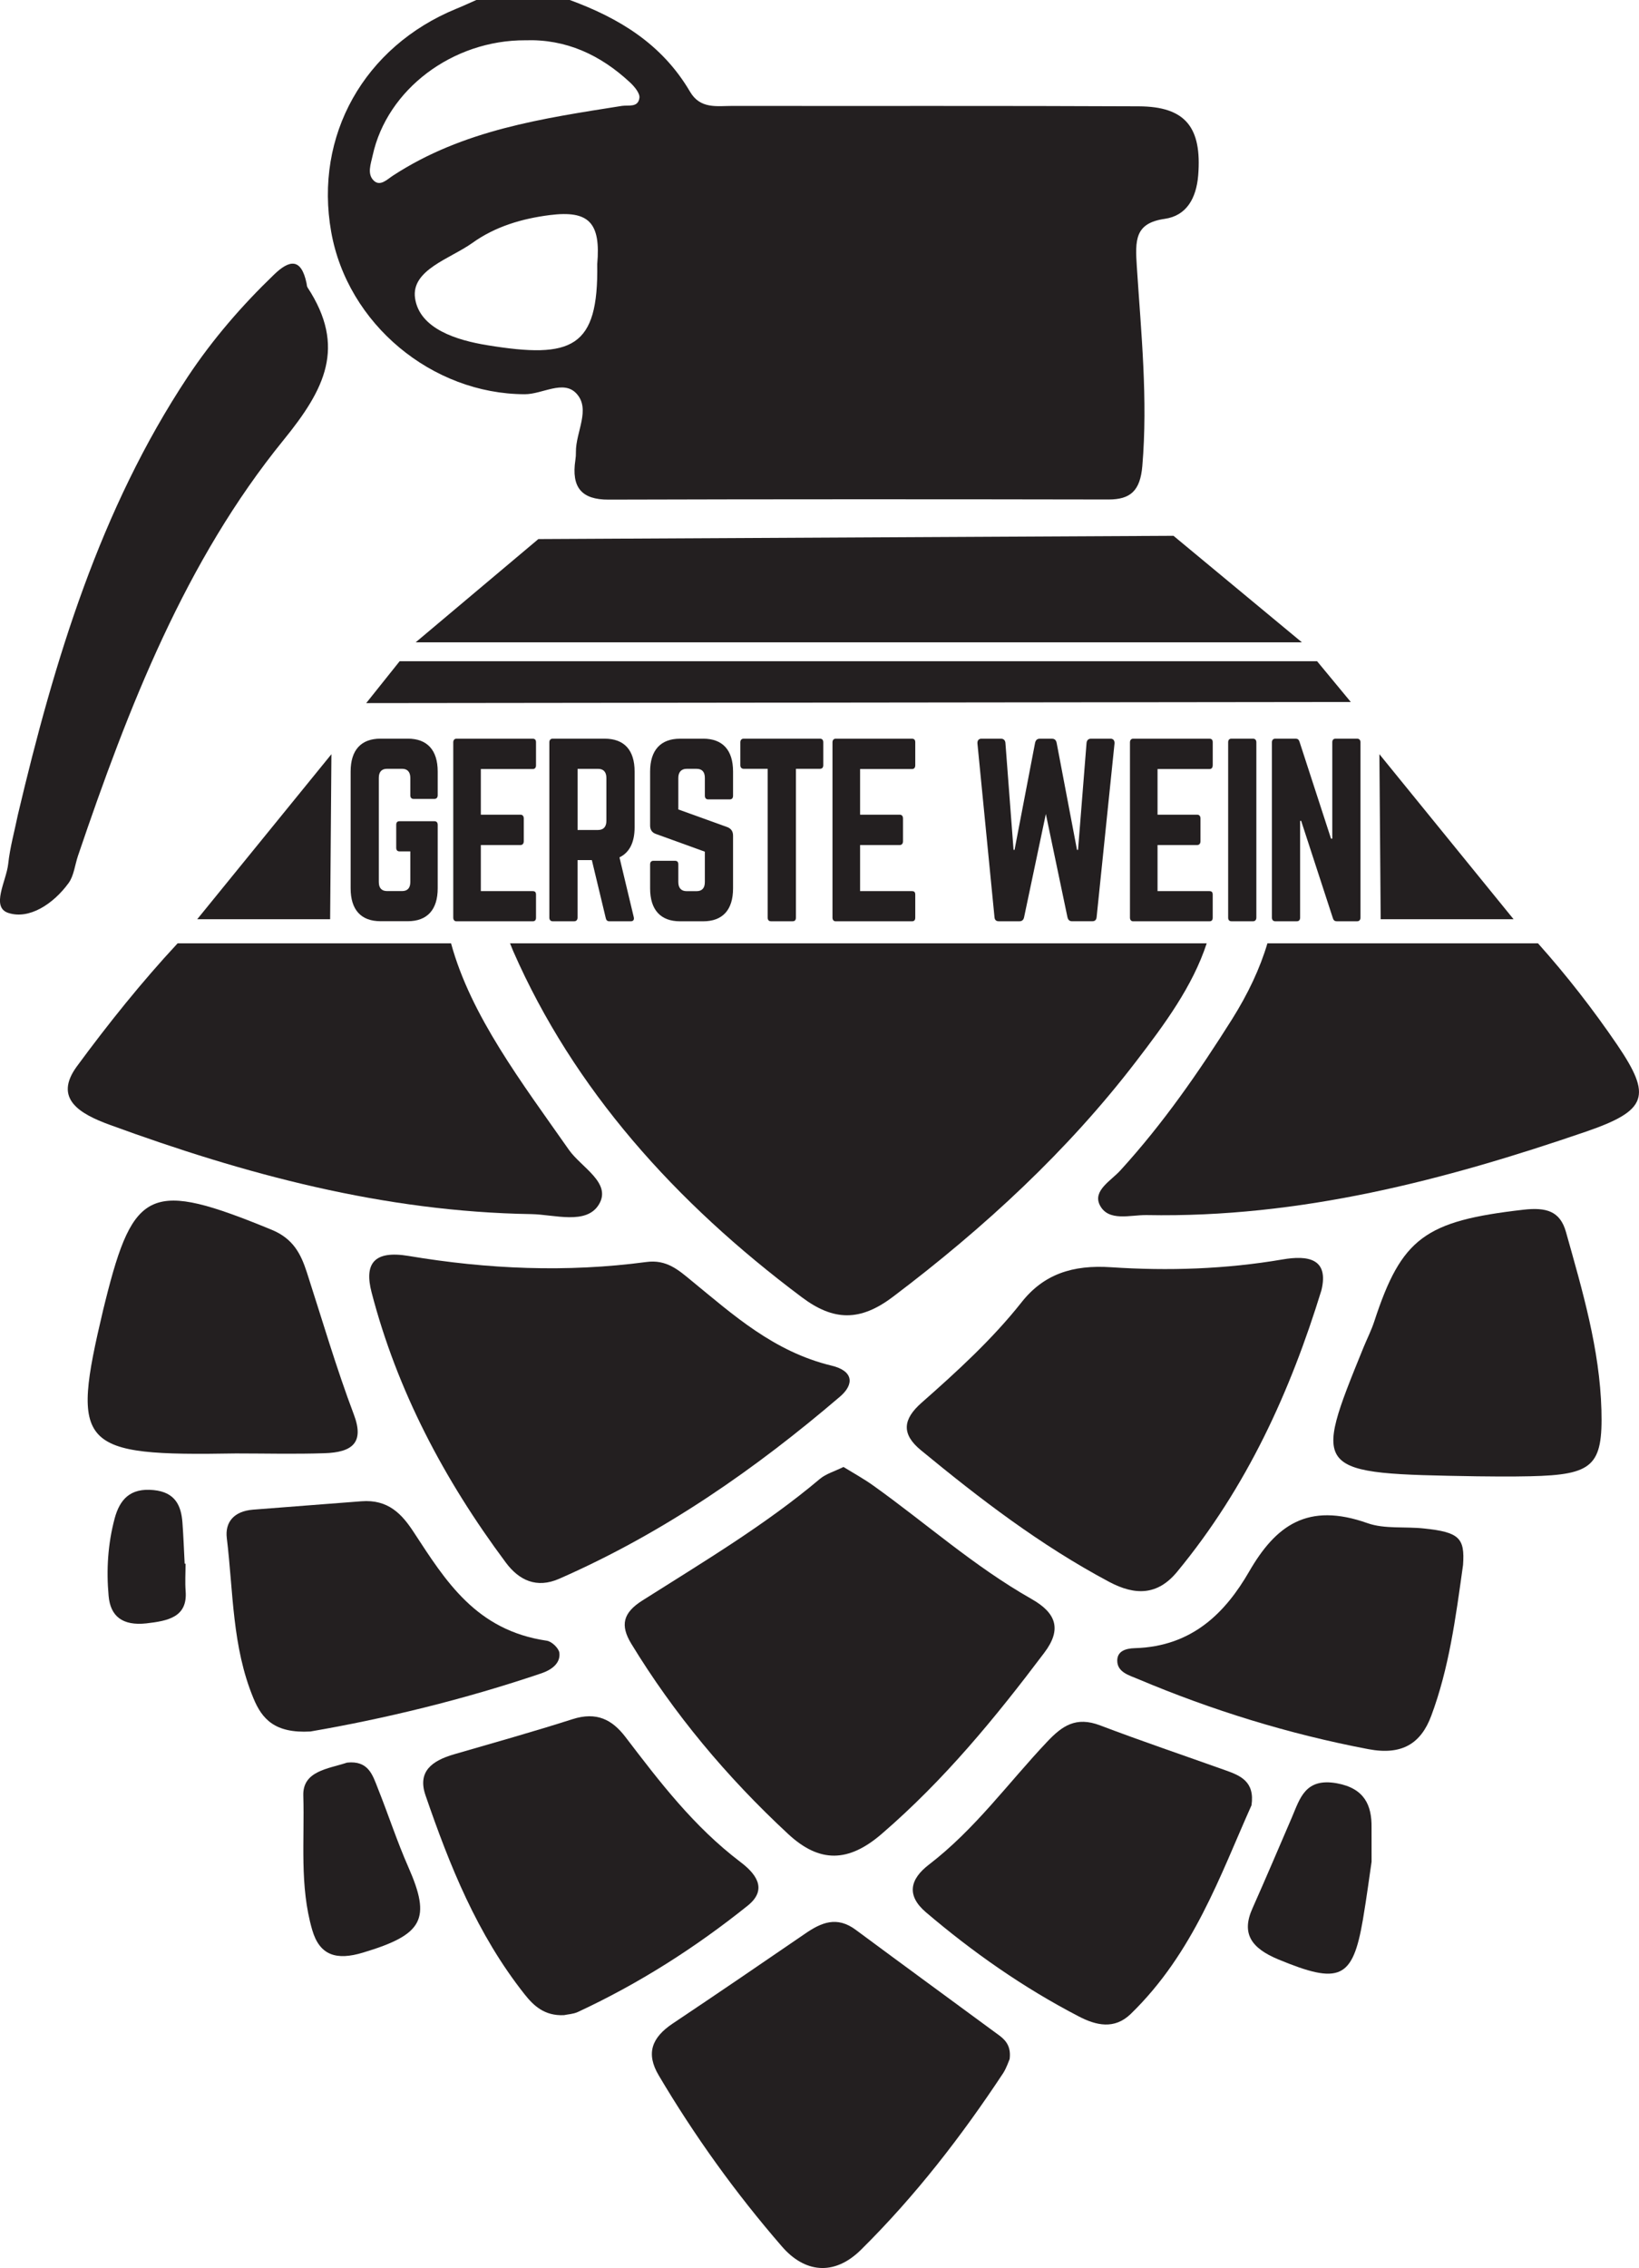 <?xml version="1.0" encoding="utf-8"?>
<!-- Generator: Adobe Illustrator 24.3.0, SVG Export Plug-In . SVG Version: 6.00 Build 0)  -->
<svg version="1.1" baseProfile="tiny" id="Layer_1" xmlns="http://www.w3.org/2000/svg" xmlns:xlink="http://www.w3.org/1999/xlink"
	 x="0px" y="0px" viewBox="0 0 599.72 829.3" overflow="visible" xml:space="preserve">
<g>
	<path fill-rule="evenodd" fill="#231F20" d="M6.54,297.92c13.38-56.61,30.08-111.75,62.15-160.13
		c9.18-13.81,19.87-26.13,31.64-37.44c5.61-5.39,9.9-6.09,11.85,3.27c0.09,0.5,0.09,1.09,0.35,1.48
		c14.28,21.8,6.31,37.25-8.79,55.81c-35.88,44.1-56.73,97.58-75.21,152.03c-1.13,3.35-1.5,7.31-3.44,9.96
		c-5.56,7.62-14.4,13.45-22.09,10.9c-6.43-2.14-0.66-11.73,0-17.91C3.65,309.84,5.32,303.91,6.54,297.92z"/>
	<g>
		<g>
			<path fill="#231F20" d="M128.3,282.11c0-7.84,3.8-12.02,10.92-12.02h10.02c7.06,0,10.92,4.17,10.92,12.02v8.67
				c0,0.84-0.46,1.34-1.21,1.34h-7.6c-0.83,0-1.21-0.5-1.21-1.34v-6.34c0-2.17-1.06-3.33-3.03-3.33h-5.47
				c-2.04,0-3.03,1.17-3.03,3.33v38.05c0,2.25,1.06,3.33,3.03,3.33h5.47c1.97,0,3.03-1.08,3.03-3.33v-11.18h-3.94
				c-0.85,0-1.22-0.5-1.22-1.34v-8.35c0-0.91,0.38-1.34,1.22-1.34h12.75c0.75,0,1.21,0.42,1.21,1.34v23.2
				c0,7.84-3.86,12.02-10.92,12.02h-10.02c-7.12,0-10.92-4.17-10.92-12.02V282.11z"/>
			<path fill="#231F20" d="M196.13,279.78c0,0.83-0.31,1.42-1.22,1.42h-18.97v16.69h14.49c0.77,0,1.22,0.5,1.22,1.42v8.26
				c0,0.92-0.46,1.42-1.22,1.42h-14.49v16.85h18.97c0.91,0,1.22,0.42,1.22,1.34v8.35c0,0.83-0.31,1.34-1.22,1.34h-27.92
				c-0.68,0-1.14-0.5-1.14-1.34v-64.09c0-0.83,0.46-1.33,1.14-1.33h27.92c0.91,0,1.22,0.5,1.22,1.33V279.78z"/>
			<path fill="#231F20" d="M232.21,302.48c0,5.59-1.91,9.26-5.54,11.02l5.23,21.86c0.23,1-0.23,1.5-1.06,1.5h-7.9
				c-0.75,0-1.13-0.42-1.29-1.17l-5.09-21.2h-5.23v21.03c0,0.83-0.46,1.34-1.21,1.34h-7.9c-0.75,0-1.21-0.5-1.21-1.34v-64.09
				c0-0.83,0.46-1.33,1.21-1.33h19.05c7.14,0,10.94,4.17,10.94,12.02V302.48z M218.85,303.48c1.97,0,3.03-1.17,3.03-3.33v-15.69
				c0-2.17-1.06-3.33-3.03-3.33h-7.51v22.36H218.85z"/>
			<path fill="#231F20" d="M257.31,270.1c7.12,0,10.92,4.17,10.92,12.02v8.84c0,0.84-0.38,1.34-1.21,1.34h-7.89
				c-0.77,0-1.22-0.5-1.22-1.34v-6.51c0-2.17-0.98-3.33-3.03-3.33h-3.65c-1.89,0-3.03,1.17-3.03,3.33v11.52l18.06,6.51
				c1.29,0.58,1.97,1.5,1.97,3.09v19.28c0,7.84-3.8,12.02-10.92,12.02h-8.51c-7.06,0-10.92-4.17-10.92-12.02v-8.76
				c0-0.92,0.46-1.34,1.21-1.34h7.9c0.83,0,1.21,0.42,1.21,1.34v6.43c0,2.25,1.14,3.33,3.03,3.33h3.65c1.97,0,3.03-1.08,3.03-3.33
				v-11.1l-17.98-6.51c-1.37-0.5-2.05-1.5-2.05-3.09v-19.69c0-7.84,3.87-12.02,10.92-12.02H257.31z"/>
			<path fill="#231F20" d="M300.03,270.1c0.83,0,1.21,0.5,1.21,1.33v8.35c0,0.83-0.38,1.33-1.21,1.33h-8.8v54.41
				c0,0.92-0.39,1.34-1.22,1.34h-7.89c-0.76,0-1.22-0.42-1.22-1.34v-54.41h-8.8c-0.75,0-1.21-0.5-1.21-1.33v-8.35
				c0-0.83,0.46-1.33,1.21-1.33H300.03z"/>
			<path fill="#231F20" d="M334.9,279.78c0,0.83-0.31,1.42-1.22,1.42h-18.97v16.69h14.49c0.77,0,1.22,0.5,1.22,1.42v8.26
				c0,0.92-0.46,1.42-1.22,1.42h-14.49v16.85h18.97c0.91,0,1.22,0.42,1.22,1.34v8.35c0,0.83-0.31,1.34-1.22,1.34h-27.93
				c-0.68,0-1.14-0.5-1.14-1.34v-64.09c0-0.83,0.46-1.33,1.14-1.33h27.93c0.91,0,1.22,0.5,1.22,1.33V279.78z"/>
			<path fill="#231F20" d="M406.36,270.1c0.99,0,1.52,0.67,1.45,1.75l-6.54,63.42c-0.08,1.08-0.6,1.58-1.6,1.58h-7.43
				c-0.91,0-1.44-0.5-1.66-1.5l-7.9-37.72l-7.97,37.81c-0.21,0.91-0.75,1.42-1.66,1.42h-7.59c-0.98,0-1.52-0.5-1.58-1.58
				l-6.23-63.42c-0.08-1.08,0.46-1.75,1.44-1.75h7.22c0.9,0,1.52,0.58,1.58,1.58l2.97,39.06h0.37l7.51-39.13
				c0.23-1,0.77-1.5,1.68-1.5h4.55c0.91,0,1.45,0.5,1.66,1.5l7.45,39.13h0.38l3.11-39.06c0.08-1,0.68-1.58,1.6-1.58H406.36z"/>
			<path fill="#231F20" d="M443.74,279.78c0,0.83-0.31,1.42-1.22,1.42h-18.97v16.69h14.49c0.77,0,1.22,0.5,1.22,1.42v8.26
				c0,0.92-0.46,1.42-1.22,1.42h-14.49v16.85h18.97c0.91,0,1.22,0.42,1.22,1.34v8.35c0,0.83-0.31,1.34-1.22,1.34H414.6
				c-0.68,0-1.14-0.5-1.14-1.34v-64.09c0-0.83,0.46-1.33,1.14-1.33h27.93c0.91,0,1.22,0.5,1.22,1.33V279.78z"/>
			<path fill="#231F20" d="M458.5,270.1c0.75,0,1.21,0.5,1.21,1.33v64.09c0,0.83-0.46,1.34-1.21,1.34h-7.9
				c-0.83,0-1.21-0.5-1.21-1.34v-64.09c0-0.83,0.38-1.33,1.21-1.33H458.5z"/>
			<path fill="#231F20" d="M496.6,270.1c0.75,0,1.21,0.5,1.21,1.33v64.09c0,0.83-0.46,1.34-1.21,1.34h-7.51
				c-0.68,0-1.14-0.34-1.37-1.09l-11.62-35.63h-0.38v35.38c0,0.83-0.38,1.34-1.21,1.34h-7.9c-0.75,0-1.21-0.5-1.21-1.34v-64.09
				c0-0.83,0.46-1.33,1.21-1.33h7.51c0.68,0,1.14,0.34,1.37,1.09l11.54,35.46h0.46v-35.22c0-0.83,0.38-1.33,1.21-1.33H496.6z"/>
		</g>
		<g>
			<path fill-rule="evenodd" fill="#231F20" d="M149.53,459.24c28.81,4.83,57.82,6.1,86.98,2.21c7.39-0.99,11.76,2.93,16.47,6.81
				c15.38,12.58,30.15,25.97,51.27,31.08c7.98,1.89,8.44,6.76,3.13,11.32c-30.86,26.37-64.25,49.73-102.77,66.62
				c-8.24,3.62-14.67,0.58-19.5-5.89c-22.7-30.44-39.83-63.05-49.14-98.81C133.24,462.08,136.77,457.1,149.53,459.24z"/>
			<path fill-rule="evenodd" fill="#231F20" d="M308.64,536.4c3.8,2.33,7.51,4.38,10.9,6.8c19.31,13.79,36.87,29.54,57.89,41.46
				c8.99,5.09,11.24,11.04,4.64,19.72c-17.78,23.58-36.42,46.34-59.46,66.19c-12.08,10.41-22.65,10.76-34.2,0.05
				c-22.6-20.96-41.87-44.06-57.45-69.64c-4.05-6.7-3.06-11.24,4.11-15.77c22.25-14.1,44.99-27.63,64.92-44.44
				C302.2,538.91,305.38,537.99,308.64,536.4z"/>
			<path fill-rule="evenodd" fill="#231F20" d="M483.52,471.77c-11.34,36.86-27.15,71.9-52.83,102.99
				c-7.1,8.59-15.28,8.73-24.86,3.64c-25.23-13.43-47.35-30.42-68.89-48.15c-7.25-5.96-6.51-11.36,0.23-17.3
				c13.1-11.54,25.98-23.31,36.63-36.78c8.05-10.2,18.59-13.77,32.79-12.8c20.87,1.39,41.87,0.7,62.63-2.84
				C478.66,458.9,486.31,460.21,483.52,471.77z"/>
			<path fill-rule="evenodd" fill="#231F20" d="M369.43,752.91c-0.44,0.97-1.13,3.2-2.37,5.14c-15.15,22.91-31.98,44.75-51.98,64.54
				c-10.06,9.95-20.84,8.22-28.94-1.13c-17.04-19.63-32.07-40.57-45.11-62.6c-4.75-8.02-2.58-13.82,5.17-18.99
				c16.18-10.81,32.27-21.78,48.28-32.75c5.97-4.14,11.71-6.63,18.64-1.48c17.5,12.96,35.13,25.83,52.68,38.74
				C368.32,746.28,369.98,748.63,369.43,752.91z"/>
			<path fill-rule="evenodd" fill="#231F20" d="M457.93,660.1c-11.45,25.55-21.15,53.94-44.2,76.31
				c-5.97,5.77-12.65,4.21-19.05,0.87c-20.4-10.58-38.79-23.52-55.86-38.04c-7.3-6.21-5.8-12.13,0.99-17.37
				c17.03-13.06,29.05-29.9,43.37-45.02c5.46-5.77,10.49-9.35,19.39-5.95c15.15,5.75,30.61,10.98,45.92,16.44
				C453.93,649.27,459.19,651.47,457.93,660.1z"/>
			<path fill-rule="evenodd" fill="#231F20" d="M206.35,736.84c-7.13,0.32-11.08-3.44-14.41-7.64
				c-17.46-22.07-27.43-47.15-36.23-72.7c-2.99-8.61,2.13-12.63,10.43-15.04c14.47-4.19,29.02-8.27,43.33-12.84
				c8.9-2.86,14.57,0.23,19.36,6.48c12.52,16.38,24.96,32.75,42.16,45.79c5,3.8,10.4,9.66,2.6,15.91
				c-18.99,15.21-39.56,28.39-62.21,38.91C209.72,736.46,207.7,736.54,206.35,736.84z"/>
			<path fill-rule="evenodd" fill="#231F20" d="M540.44,539.81c-60.3-1.02-60.3-1.02-41.51-47.16c1.33-3.23,2.91-6.33,3.96-9.58
				c9.97-30.46,18.59-36.62,54.48-40.73c8.43-0.97,13.47,0.5,15.62,8.11c6.03,21.44,12.37,42.86,12.98,65.13
				c0.55,20.42-3.09,23.69-25.99,24.21C551.72,540,543.5,539.81,540.44,539.81z"/>
			<path fill-rule="evenodd" fill="#231F20" d="M86.35,531.45c-57.66,0.98-60.52-2.14-48.62-52.41c0.25-1.09,0.55-2.21,0.82-3.32
				c10.35-41.51,16.75-44.15,60.72-26.11c8.06,3.27,10.82,8.93,12.99,15.56c5.64,17.41,10.74,34.92,17.22,52.06
				c3.88,10.26-0.51,13.84-10.84,14.14C107.88,531.73,97.11,531.45,86.35,531.45z"/>
			<path fill-rule="evenodd" fill="#231F20" d="M535.34,572.2c-2.76,19.89-5.19,37.88-11.62,55.14
				c-3.74,10.06-10.59,14.6-23.03,12.24c-29.25-5.56-57.26-14.24-84.26-25.63c-3.23-1.36-7.58-2.48-7.62-6.67
				c-0.04-3.49,2.95-4.53,6.43-4.63c21.2-0.6,33.28-13.24,41.81-27.98c9.77-16.9,21.42-25.51,43.38-17.71
				c6.19,2.18,13.73,1.17,20.64,1.93C534.05,560.23,536.01,562.46,535.34,572.2z"/>
			<path fill-rule="evenodd" fill="#231F20" d="M113.59,633.12c-12.98,0.73-17.7-4.5-20.85-12.14c-7.86-18.92-7.35-38.94-9.75-58.57
				c-0.7-5.74,2.51-9.83,9.57-10.4c13.23-1.07,26.46-2.01,39.69-3.07c9.82-0.76,14.86,4.71,19.22,11.43
				c11.58,17.67,22.68,35.76,48.55,39.55c1.88,0.24,4.45,2.78,4.66,4.44c0.46,3.84-2.91,6.23-6.47,7.45
				C169.76,621.46,140.5,628.5,113.59,633.12z"/>
			<path fill-rule="evenodd" fill="#231F20" d="M501.87,680.73c-0.68,4.48-1.76,12.9-3.18,21.22c-3.72,21.76-8.6,23.77-31.01,14.48
				c-9.82-4.1-13.57-9.41-9.37-18.7c4.9-11.01,9.61-22.09,14.37-33.14c2.97-6.91,4.83-14.63,16.49-12.53
				c10.14,1.85,12.81,8.09,12.69,16.21C501.85,671.1,501.86,673.94,501.87,680.73z"/>
			<path fill-rule="evenodd" fill="#231F20" d="M127,644.5c7.81-0.83,9.34,4.54,11.23,9.33c3.84,9.59,7.03,19.46,11.22,28.95
				c8.36,18.97,5.38,24.59-16.56,31.17c-9.84,3-15.94,1.03-18.65-8.27c-4.7-16.18-2.75-32.77-3.26-49.13
				C110.71,647.55,119.99,646.81,127,644.5z"/>
			<path fill-rule="evenodd" fill="#231F20" d="M67.9,571.76c0,3.36-0.23,6.72,0.03,10.08c0.71,9.44-6.4,10.84-14.4,11.75
				c-8.67,0.94-13.15-2.57-13.79-10.08c-0.86-9.48-0.28-18.99,2.23-28.36c1.85-6.75,5.56-11.18,14.26-10.3
				c7.94,0.78,10.06,5.76,10.52,11.81c0.38,5.04,0.55,10.08,0.82,15.1C67.67,571.76,67.77,571.76,67.9,571.76z"/>
			<path fill-rule="evenodd" fill="#231F20" d="M591.79,382.1c-8.9-13.06-18.57-25.47-29.04-37.18h-98.99
				c-2.72,9.19-7.1,18.46-12.95,27.77c-12.14,19.26-25.12,38.02-40.82,55.23c-3.41,3.79-10.23,7.41-7.57,12.71
				c3.13,6.21,11.16,3.57,17.12,3.66c56.2,1.07,109.01-12.76,160.73-30.49C602.82,406.05,604.49,400.83,591.79,382.1z"/>
			<path fill-rule="evenodd" fill="#231F20" d="M186.62,344.92c0.38,0.96,0.76,1.92,1.17,2.88
				c22.14,50.45,59.16,91.79,105.59,126.53c11.63,8.74,21.35,8.91,33.32-0.13c33.68-25.42,64.07-53.57,88.94-86.01
				c10.41-13.55,20.73-27.48,25.9-43.26H186.62z"/>
			<path fill-rule="evenodd" fill="#231F20" d="M165.04,344.92H65c-13.15,14.14-25.3,29.28-36.82,44.93
				c-8.78,11.89,1.1,17.46,11.92,21.42c49.53,18.11,100.3,31.8,154.34,32.67c8.47,0.15,20.17,4.05,24.72-3.56
				c4.74-7.88-6.48-13.51-10.99-19.94C190.9,395.81,172.27,371.42,165.04,344.92z"/>
		</g>
		<polygon fill="#231F20" points="476.38,234.87 152.09,234.87 196.99,197.11 429.39,195.92 		"/>
		<path fill-rule="evenodd" fill="#231F20" d="M208.49,0c17.79,6.54,33.67,15.92,44.01,33.56c3.76,6.39,9.86,5.17,15.44,5.17
			c49.6,0.07,99.16-0.09,148.75,0.15c17.08,0.07,23.13,7.69,21.74,25.23c-0.71,8.53-4.36,14.78-12.25,15.91
			c-10.99,1.59-10.84,7.72-10.2,17.63c1.58,24.16,4.07,48.4,2,72.78c-0.78,9.02-4.33,12.21-12.34,12.21
			c-60.99-0.11-121.97-0.13-182.96,0.05c-9.8,0.03-13.69-4.37-12.14-14.54c0.15-0.94,0.21-1.88,0.19-2.82
			c-0.12-7.29,5.56-15.73,0.15-21.48c-4.78-5.07-12.43,0.32-18.87,0.3c-33.92-0.07-64.85-25.68-70.82-59.34
			c-6.27-35.2,12.02-67.77,45.8-81.62c2.47-0.99,4.87-2.13,7.29-3.19C185.68,0,197.08,0,208.49,0z M192.23,14.73
			c-26.62-0.11-50.59,17.95-55.86,42.06c-0.67,3.13-2.16,6.86,0.43,9.29c2.32,2.18,4.84-0.46,6.98-1.86
			c25.72-16.77,54.81-20.91,83.8-25.5c2.44-0.36,5.93,0.71,6.39-2.97c0.2-1.68-1.84-4.11-3.38-5.55
			C219.64,19.99,207.03,14.24,192.23,14.73z M218.53,96.6c1.34-15.2-3.02-19.77-17.4-17.95c-10.09,1.29-19.89,4.15-28.3,10.19
			c-8.08,5.77-22.44,9.81-20.96,20.19c1.65,11.31,15.51,15.41,26.33,17.18C209.36,131.31,219.02,127.26,218.53,96.6z"/>
		<polygon fill="#231F20" points="481.93,241.78 146.23,241.78 134,257.09 494.26,256.68 		"/>
	</g>
	<polygon fill="#231F20" points="121.27,275.77 72.16,336.12 120.8,336.12 	"/>
	<polygon fill="#231F20" points="504.73,275.77 553.83,336.12 505.2,336.12 	"/>
</g>
</svg>
